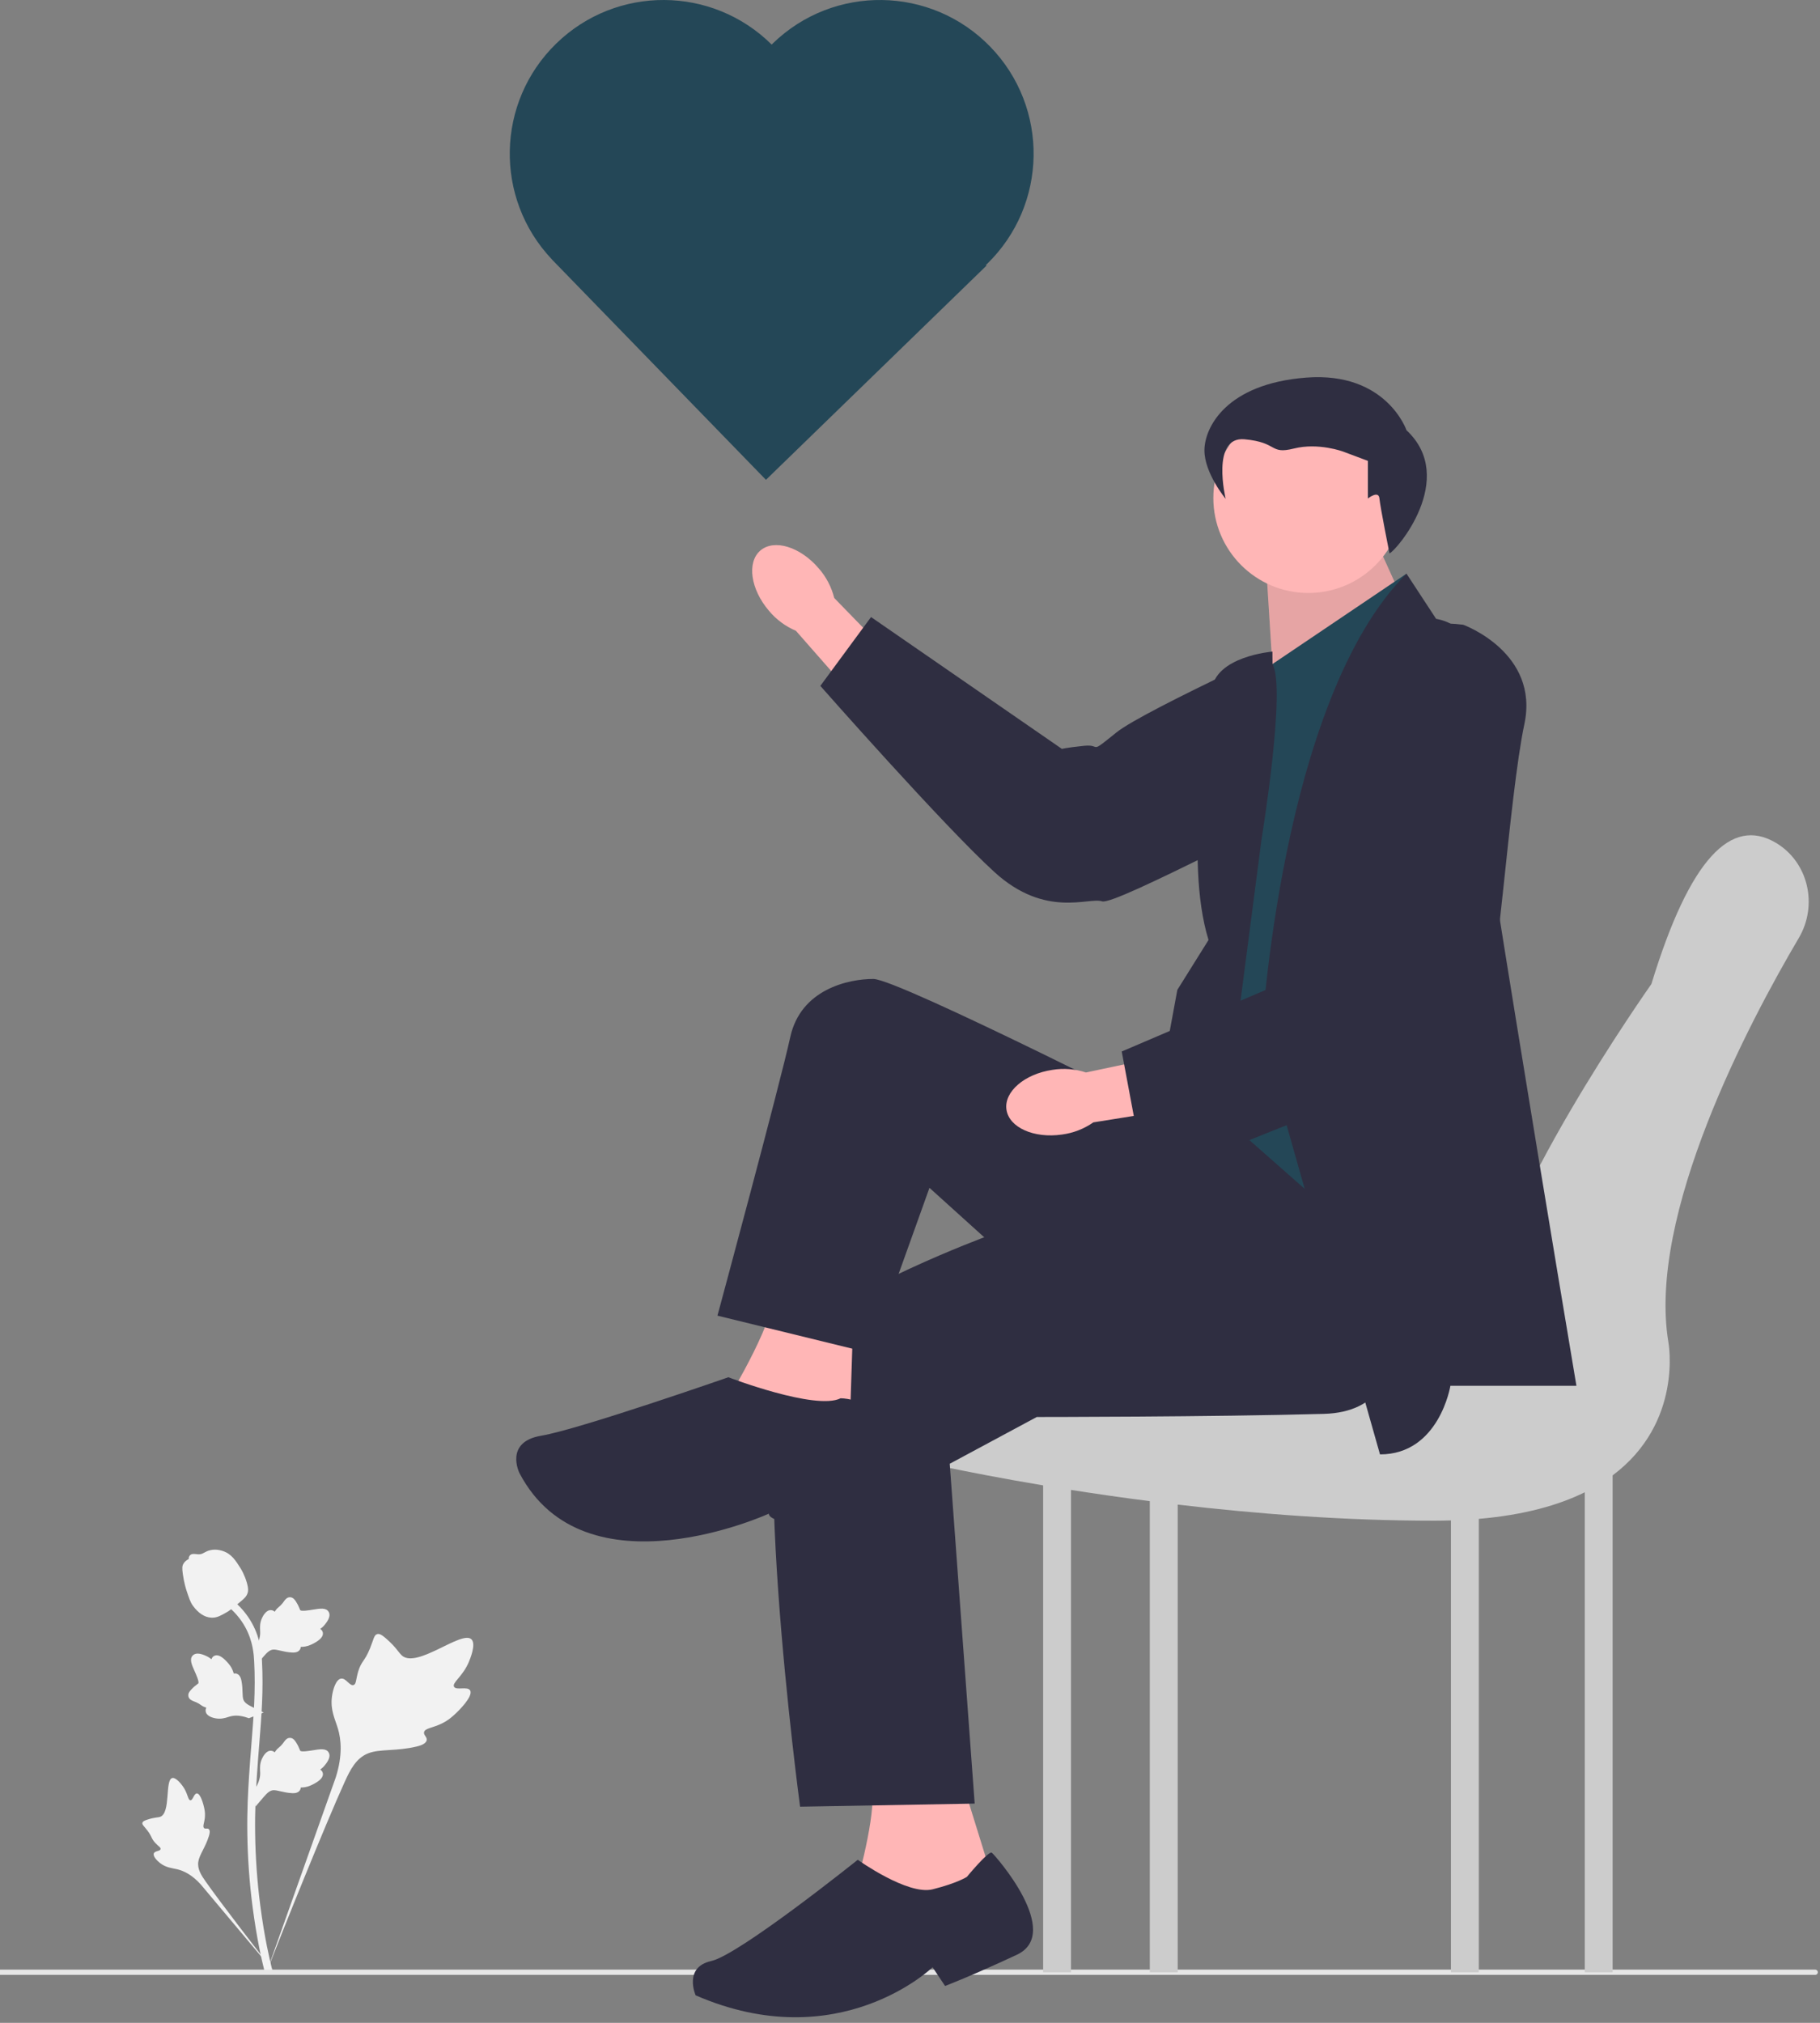 <svg width="278" height="309" viewBox="0 0 278 309" fill="none" xmlns="http://www.w3.org/2000/svg">
<rect x="0" y="0" width="278" height="309" fill="#808080" stroke="none"/>
<g clip-path="url(#clip0_52_125)">
<path d="M71.81 258.221C71.408 257.543 69.668 258.269 69.349 257.654C69.03 257.041 70.646 256.107 71.57 253.973C71.736 253.588 72.785 251.163 72.009 250.414C70.536 248.996 63.798 254.849 61.44 252.934C60.923 252.513 60.561 251.674 58.995 250.312C58.372 249.77 57.995 249.525 57.631 249.616C57.113 249.745 57.072 250.437 56.518 251.799C55.686 253.841 55.194 253.717 54.709 255.346C54.349 256.556 54.431 257.259 54.008 257.396C53.408 257.59 52.857 256.307 52.097 256.422C51.322 256.539 50.854 258.033 50.706 259.151C50.428 261.249 51.199 262.634 51.626 264.09C52.09 265.672 52.366 268.078 51.294 271.485L40.684 301.377C43.027 295.243 49.808 278.429 52.658 272.18C53.481 270.377 54.389 268.547 56.254 267.825C58.05 267.13 60.516 267.545 63.66 266.787C64.027 266.699 65.046 266.44 65.174 265.84C65.28 265.345 64.681 265.068 64.773 264.604C64.897 263.982 66.075 263.974 67.524 263.256C68.545 262.75 69.181 262.147 69.728 261.63C69.893 261.473 72.345 259.124 71.81 258.221H71.81L71.81 258.221H71.81Z" fill="#F2F2F2"/>
<path d="M30.07 273.958C29.621 273.959 29.475 275.023 29.081 275.002C28.688 274.981 28.696 273.919 27.915 272.85C27.774 272.657 26.887 271.442 26.295 271.608C25.174 271.921 26.103 276.917 24.483 277.522C24.127 277.654 23.611 277.59 22.49 277.965C22.044 278.114 21.815 278.229 21.755 278.434C21.669 278.725 21.997 278.945 22.505 279.61C23.267 280.608 23.065 280.814 23.724 281.522C24.214 282.047 24.583 282.21 24.528 282.457C24.45 282.807 23.662 282.708 23.499 283.114C23.333 283.528 23.93 284.189 24.437 284.584C25.386 285.326 26.288 285.347 27.126 285.557C28.037 285.786 29.297 286.345 30.66 287.854L42.27 301.686C39.935 298.767 33.639 290.587 31.395 287.385C30.747 286.461 30.111 285.487 30.295 284.363C30.472 283.282 31.387 282.191 31.922 280.429C31.985 280.224 32.152 279.649 31.895 279.413C31.682 279.218 31.373 279.432 31.172 279.253C30.902 279.013 31.238 278.432 31.304 277.514C31.35 276.867 31.238 276.381 31.142 275.963C31.113 275.837 30.667 273.955 30.07 273.958V273.958L30.07 273.958Z" fill="#F2F2F2"/>
<path d="M39.023 275.967L38.752 273.554L38.876 273.371C39.448 272.525 39.739 271.698 39.742 270.914C39.743 270.789 39.737 270.664 39.731 270.537C39.708 270.034 39.679 269.408 40.005 268.678C40.188 268.272 40.702 267.33 41.475 267.447C41.683 267.476 41.84 267.571 41.96 267.683C41.977 267.655 41.995 267.627 42.015 267.597C42.255 267.23 42.446 267.072 42.629 266.921C42.77 266.804 42.916 266.684 43.145 266.4C43.245 266.275 43.323 266.166 43.389 266.074C43.589 265.795 43.85 265.463 44.31 265.469C44.802 265.492 45.059 265.899 45.23 266.168C45.535 266.648 45.673 266.994 45.764 267.224C45.798 267.308 45.836 267.402 45.855 267.431C46.013 267.665 47.302 267.447 47.787 267.367C48.877 267.186 49.821 267.028 50.21 267.716C50.488 268.208 50.281 268.858 49.576 269.701C49.356 269.963 49.123 270.162 48.915 270.318C49.087 270.421 49.241 270.578 49.303 270.825C49.45 271.41 48.947 271.997 47.809 272.57C47.527 272.713 47.146 272.905 46.613 272.997C46.362 273.04 46.136 273.05 45.942 273.056C45.938 273.168 45.912 273.289 45.844 273.414C45.644 273.781 45.228 273.956 44.601 273.914C43.911 273.878 43.343 273.746 42.842 273.631C42.404 273.53 42.027 273.445 41.731 273.465C41.182 273.509 40.759 273.949 40.262 274.519L39.023 275.967H39.023L39.023 275.967Z" fill="#F2F2F2"/>
<path d="M40.277 261.596L38.011 262.47L37.803 262.397C36.839 262.059 35.966 261.986 35.206 262.182C35.086 262.213 34.966 262.25 34.845 262.288C34.364 262.438 33.766 262.625 32.977 262.495C32.538 262.421 31.496 262.163 31.413 261.386C31.388 261.177 31.441 261 31.519 260.857C31.487 260.847 31.456 260.836 31.422 260.825C31.005 260.686 30.805 260.541 30.612 260.402C30.463 260.295 30.31 260.185 29.977 260.036C29.831 259.971 29.705 259.923 29.599 259.883C29.279 259.76 28.892 259.592 28.781 259.145C28.678 258.663 29.007 258.311 29.224 258.077C29.611 257.661 29.911 257.439 30.11 257.293C30.182 257.239 30.264 257.179 30.287 257.153C30.473 256.94 29.935 255.749 29.735 255.3C29.283 254.291 28.891 253.419 29.458 252.868C29.863 252.474 30.544 252.509 31.538 252.978C31.848 253.124 32.1 253.299 32.303 253.46C32.359 253.268 32.472 253.079 32.696 252.956C33.224 252.666 33.919 253.003 34.762 253.959C34.972 254.196 35.254 254.515 35.478 255.008C35.584 255.24 35.651 255.456 35.706 255.642C35.815 255.617 35.939 255.612 36.077 255.646C36.483 255.746 36.757 256.104 36.876 256.722C37.016 257.398 37.033 257.981 37.048 258.495C37.062 258.944 37.075 259.33 37.17 259.611C37.352 260.131 37.884 260.429 38.561 260.765L40.277 261.596H40.277V261.596Z" fill="#F2F2F2"/>
<path d="M39.023 254.485L38.752 252.072L38.876 251.889C39.448 251.043 39.739 250.216 39.742 249.432C39.743 249.307 39.737 249.183 39.731 249.055C39.708 248.552 39.679 247.926 40.005 247.197C40.188 246.79 40.702 245.848 41.475 245.965C41.683 245.994 41.84 246.089 41.96 246.201C41.977 246.173 41.995 246.145 42.015 246.115C42.255 245.748 42.446 245.591 42.629 245.439C42.77 245.322 42.916 245.202 43.145 244.918C43.245 244.793 43.323 244.684 43.389 244.592C43.589 244.313 43.85 243.981 44.31 243.987C44.802 244.01 45.059 244.417 45.23 244.686C45.535 245.166 45.673 245.513 45.764 245.742C45.798 245.826 45.836 245.92 45.855 245.95C46.013 246.183 47.302 245.965 47.787 245.885C48.877 245.704 49.821 245.546 50.21 246.234C50.488 246.726 50.281 247.376 49.576 248.219C49.356 248.481 49.123 248.68 48.915 248.836C49.087 248.939 49.241 249.096 49.303 249.343C49.45 249.928 48.947 250.515 47.809 251.088C47.527 251.231 47.146 251.423 46.613 251.515C46.362 251.558 46.136 251.568 45.942 251.574C45.938 251.686 45.912 251.807 45.844 251.932C45.644 252.299 45.228 252.474 44.601 252.432C43.911 252.396 43.343 252.264 42.842 252.149C42.404 252.048 42.027 251.963 41.731 251.983C41.182 252.028 40.759 252.467 40.262 253.037L39.023 254.485H39.023L39.023 254.485Z" fill="#F2F2F2"/>
<path d="M41.492 301.337L40.987 301.02L40.864 300.436L40.987 301.02L40.397 301.088C40.388 301.033 40.355 300.907 40.307 300.71C40.043 299.631 39.238 296.347 38.567 291.174C38.099 287.564 37.833 283.852 37.779 280.14C37.724 276.422 37.9 273.607 38.041 271.345C38.148 269.639 38.277 268.014 38.404 266.431C38.742 262.203 39.061 258.209 38.824 253.787C38.771 252.8 38.661 250.745 37.461 248.559C36.764 247.291 35.805 246.165 34.609 245.214L35.353 244.279C36.673 245.331 37.734 246.578 38.507 247.986C39.838 250.41 39.958 252.649 40.016 253.724C40.257 258.224 39.935 262.257 39.593 266.526C39.467 268.103 39.338 269.72 39.232 271.42C39.092 273.661 38.918 276.451 38.972 280.121C39.026 283.789 39.288 287.455 39.75 291.021C40.413 296.128 41.206 299.363 41.467 300.426C41.605 300.993 41.635 301.112 41.492 301.337H41.492H41.492Z" fill="#F2F2F2"/>
<path d="M32.42 247.11C32.371 247.11 32.322 247.109 32.272 247.106C31.256 247.051 30.314 246.443 29.474 245.298C29.08 244.76 28.878 244.145 28.476 242.92C28.414 242.732 28.111 241.774 27.927 240.456C27.806 239.594 27.821 239.234 27.992 238.916C28.181 238.562 28.488 238.315 28.833 238.148C28.818 238.034 28.83 237.916 28.88 237.796C29.083 237.298 29.624 237.364 29.916 237.395C30.064 237.414 30.249 237.438 30.448 237.428C30.762 237.412 30.93 237.319 31.186 237.179C31.43 237.045 31.733 236.879 32.184 236.787C33.072 236.601 33.816 236.853 34.061 236.936C35.352 237.366 35.988 238.369 36.725 239.531C36.872 239.764 37.376 240.613 37.709 241.776C37.949 242.615 37.915 242.988 37.843 243.265C37.696 243.835 37.349 244.162 36.469 244.882C35.549 245.636 35.087 246.014 34.691 246.243C33.769 246.776 33.19 247.11 32.42 247.11H32.42Z" fill="#F2F2F2"/>
<path d="M277.67 301.271C277.67 301.492 277.491 301.671 277.27 301.671H0V300.871H277.27C277.491 300.871 277.67 301.05 277.67 301.271Z" fill="#E6E6E6"/>
<path d="M125.046 86.808C122.227 83.515 118.243 82.3 116.148 84.094C114.052 85.888 114.639 90.012 117.459 93.306C118.567 94.637 119.979 95.684 121.574 96.358L133.693 110.16L140.049 104.335L127.427 91.347C127.007 89.665 126.191 88.109 125.046 86.808Z" fill="#FFB6B6"/>
<path d="M216.008 103.64C216.008 103.64 218.659 115.773 208.138 119.642C197.618 123.51 170.354 138.365 168.336 137.684C166.318 137.003 159.716 140.327 151.923 133.237C144.131 126.148 125.305 104.774 125.305 104.774L133.049 94.257L162.204 114.398C162.204 114.398 162.828 114.213 165.591 113.926C168.355 113.64 166.194 115.383 170.517 111.896C174.84 108.409 202.431 95.913 202.431 95.913C202.431 95.913 210.528 91.901 216.008 103.64L216.008 103.64V103.64Z" fill="#2F2E41"/>
<path d="M147.213 272.888L151.499 286.7L139.593 294.796L131.02 287.176C131.02 287.176 134.354 275.27 132.925 272.412L147.213 272.888Z" fill="#FFB6B6"/>
<path d="M207.696 77.152L214.524 92.215L194.544 104.635L193.408 86.677L207.696 77.152Z" fill="#FFB6B6"/>
<path opacity="0.1" d="M207.696 77.152L214.524 92.215L194.544 104.635L193.408 86.677L207.696 77.152Z" fill="black"/>
<path d="M271.143 128.676C264.484 124.842 258.15 130.966 252.248 150.314C252.248 150.314 227.319 185.622 227.311 200.356H155.996L140.22 222.733L139.008 222.926C139.008 222.926 146.918 224.817 159.335 226.9V301.286H163.594V227.593C167.311 228.178 171.348 228.763 175.632 229.313V301.286H179.891V229.836C191.814 231.239 205.345 232.296 219.071 232.296C219.946 232.296 220.793 232.279 221.626 232.254V301.286H225.885V232.015C232.757 231.426 238.03 229.943 242.068 227.956V301.286H246.326V225.37C257.14 217.295 254.844 205.04 254.844 205.04C251.593 185.539 267.195 156.116 274.767 143.274C277.737 138.236 276.212 131.594 271.143 128.676V128.676Z" fill="#CCCCCC"/>
<path d="M199.843 90.581C207.856 90.581 214.352 84.085 214.352 76.072C214.352 68.06 207.856 61.564 199.843 61.564C191.83 61.564 185.335 68.06 185.335 76.072C185.335 84.085 191.83 90.581 199.843 90.581Z" fill="#FFB6B6"/>
<path d="M194.361 101.44L214.839 87.629L211.506 204.309C211.506 204.309 194.599 175.02 181.74 173.591C181.74 173.591 183.169 170.258 184.121 168.353C185.074 166.448 186.503 156.923 186.503 156.923L193.17 105.488L194.361 101.44V101.44Z" fill="#244757"/>
<path d="M210.791 222.168L192.694 158.351C192.694 158.351 195.551 106.917 214.839 87.629L219.364 94.535C219.364 94.535 223.837 95.198 223.029 98.2C222.221 101.202 240.795 211.691 240.795 211.691H221.544C221.544 211.691 219.84 222.168 210.791 222.168Z" fill="#2F2E41"/>
<path d="M194.361 101.44V99.535C194.361 99.535 185.55 100.25 185.074 105.488C184.598 110.727 180.788 131.206 184.598 143.588L179.835 151.208L176.501 169.305L186.979 172.163L192.694 128.215C192.694 128.215 196.504 105.012 194.361 101.44V101.44Z" fill="#2F2E41"/>
<path d="M211.268 192.165C211.268 192.165 219.364 215.501 202.219 215.977C185.074 216.453 158.365 216.453 158.365 216.453L145.07 223.597L148.879 275.508L122.21 275.984C122.21 275.984 113.637 212.167 121.257 204.547C128.877 196.927 150.784 188.831 150.784 188.831L176.025 175.973L183.124 167.355L211.268 192.165Z" fill="#2F2E41"/>
<path d="M212.239 84.534C213.251 84.174 222.721 73.075 214.839 65.722C214.839 65.722 211.768 56.739 199.52 57.681C187.272 58.624 183.974 65.323 183.974 68.804C183.974 72.285 187.217 76.199 187.217 76.199C187.217 76.199 184.916 66.632 190.098 67.103C195.28 67.574 193.867 69.459 197.635 68.516C201.404 67.574 205.173 68.988 205.173 68.988L208.942 70.401V76.148C208.942 76.148 210.585 74.83 210.705 76.148C210.826 77.467 212.239 84.534 212.239 84.534Z" fill="#2F2E41"/>
<path d="M130.306 202.166L129.83 216.93L111.256 213.596C111.256 213.596 119.231 200.471 118.101 196.794L130.306 202.166Z" fill="#FFB6B6"/>
<path d="M128.401 213.596C128.401 213.596 131.734 213.596 131.734 215.501C131.734 217.406 136.973 232.169 126.972 232.646C116.971 233.122 117.447 231.217 117.447 231.217C117.447 231.217 89.349 244.076 79.347 225.026C79.347 225.026 76.966 220.263 82.681 219.311C88.396 218.358 111.256 210.384 111.256 210.384C111.256 210.384 124.591 215.501 128.401 213.596Z" fill="#2F2E41"/>
<path d="M147.689 286.7C147.689 286.7 151.022 282.661 151.499 283.013C151.975 283.366 162.452 295.272 155.309 298.606C148.165 301.939 144.355 303.368 144.355 303.368L142.45 300.511C142.45 300.511 128.163 314.322 106.255 304.797C106.255 304.797 104.35 300.511 108.637 299.558C112.923 298.606 131.02 284.093 131.02 284.093C131.02 284.093 138.64 289.557 142.45 288.605C146.26 287.652 147.689 286.7 147.689 286.7Z" fill="#2F2E41"/>
<path d="M181.74 172.163C181.74 172.163 137.211 149.541 133.401 149.541C129.591 149.541 122.309 151.108 120.711 158.421C119.114 165.733 109.589 200.975 109.589 200.975L132.925 206.69L141.974 181.449L156.737 194.784L181.74 179.874V172.163Z" fill="#2F2E41"/>
<path d="M160.773 163.424C156.484 164.053 153.332 166.776 153.733 169.506C154.134 172.235 157.936 173.936 162.226 173.306C163.943 173.078 165.581 172.442 167.002 171.451L185.14 168.554L183.599 160.072L165.882 163.828C164.236 163.287 162.484 163.148 160.773 163.424Z" fill="#FFB6B6"/>
<path d="M223.499 95.432C223.499 95.432 235.178 99.656 232.843 110.62C230.509 121.584 228.545 152.569 226.894 153.913C225.242 155.258 224.534 162.616 214.383 165.43C204.231 168.244 175.098 180.701 175.098 180.701L171.341 160.623L203.922 146.69C203.922 146.69 204.098 146.064 205.329 143.572C206.559 141.081 206.882 143.839 206.236 138.323C205.591 132.807 209.725 102.801 209.725 102.801C209.725 102.801 210.646 93.812 223.499 95.432L223.499 95.432Z" fill="#2F2E41"/>
<path d="M118.043 6.637C117.984 6.694 117.93 6.754 117.872 6.812C108.789 -2.201 94.162 -2.28 84.983 6.634C75.77 15.582 75.459 30.273 84.284 39.604L84.278 39.609L84.498 39.836L116.996 73.296L150.683 40.579L150.589 40.482C150.646 40.428 150.704 40.378 150.761 40.324C160.063 31.289 160.28 16.424 151.245 7.122C142.211 -2.181 127.345 -2.398 118.043 6.637L118.043 6.637Z" fill="#244757"/>
</g>
<defs>
<clipPath id="clip0_52_125">
<rect width="277.67" height="308.147" fill="white"/>
</clipPath>
</defs>
</svg>
